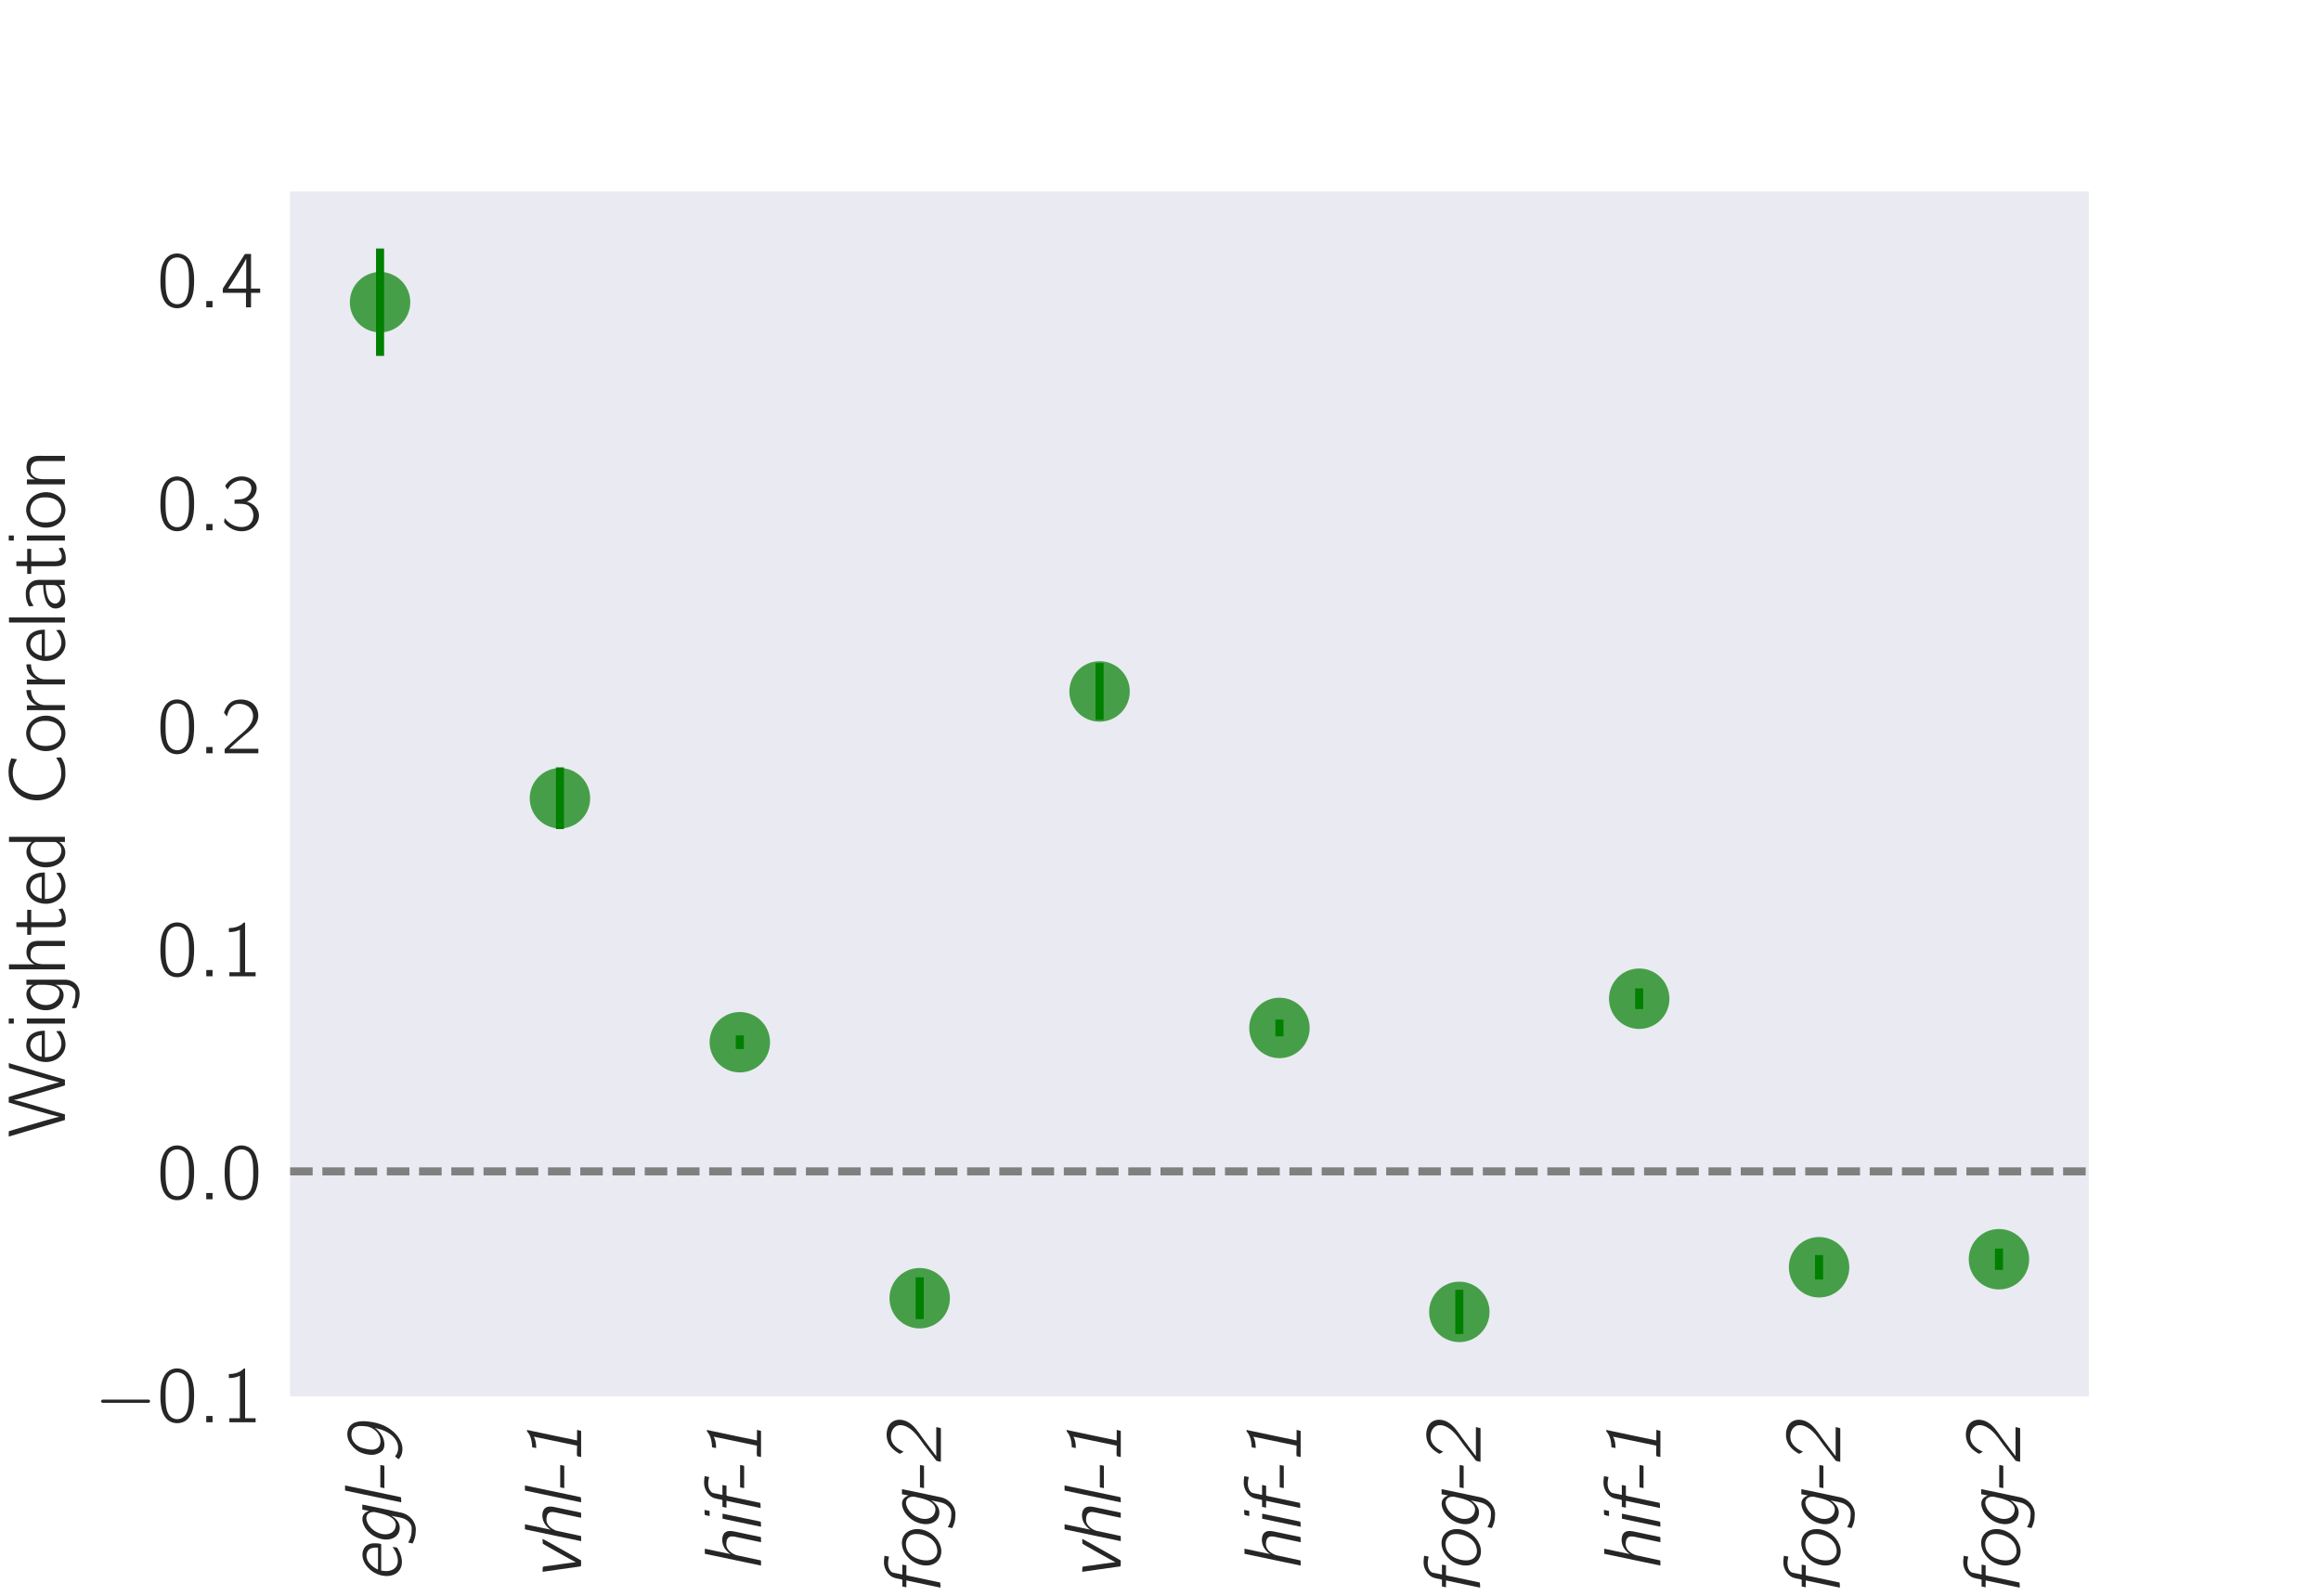 <?xml version="1.0" encoding="utf-8" standalone="no"?>
<!DOCTYPE svg PUBLIC "-//W3C//DTD SVG 1.1//EN"
  "http://www.w3.org/Graphics/SVG/1.1/DTD/svg11.dtd">
<!-- Created with matplotlib (http://matplotlib.org/) -->
<svg height="396pt" version="1.1" viewBox="0 0 576 396" width="576pt" xmlns="http://www.w3.org/2000/svg" xmlns:xlink="http://www.w3.org/1999/xlink">
 <defs>
  <style type="text/css">
*{stroke-linecap:butt;stroke-linejoin:round;}
  </style>
 </defs>
 <g id="figure_1">
  <g id="patch_1">
   <path d="M 0 396 
L 576 396 
L 576 0 
L 0 0 
z
" style="fill:#ffffff;"/>
  </g>
  <g id="axes_1">
   <g id="patch_2">
    <path d="M 72 346.5 
L 518.4 346.5 
L 518.4 47.52 
L 72 47.52 
z
" style="fill:#eaeaf2;"/>
   </g>
   <g id="matplotlib.axis_1">
    <g id="xtick_1">
     <g id="line2d_1"/>
     <g id="text_1">
      <!-- \emph{rhy-1}, \emph{egl-9} -->
      <defs>
       <path d="M 19.906 35.531 
L 19.797 35.531 
L 22.406 48.156 
L 16.406 48.156 
L 6.406 0.5 
L 10.906 0.5 
C 11.406 0.5 12.203 0.297 12.594 0.703 
C 12.906 0.906 13.5 4.438 13.797 5.656 
L 16.703 19.578 
C 17.5 23.109 18 26.859 19.594 30.188 
C 23.406 37.844 31.906 43 40.406 43 
L 41.5 48.766 
C 34.906 48.766 28.594 45.422 24 40.781 
C 22.5 39.266 20.906 37.453 19.906 35.531 
M 19.703 34.953 
C 19.703 34.953 19.797 34.953 19.797 34.953 
C 19.797 34.859 19.703 34.75 19.703 34.953 
" id="Computer_Modern_Bright_Slanted-114"/>
       <path d="M 21.094 70 
L 6.406 0 
L 10.906 0 
C 11.797 0 13 -0.297 13 1.016 
C 13.203 1.719 13.297 2.328 13.406 3.031 
C 14.406 7.781 19 29.5 19.297 30.406 
C 20.406 33.953 22.406 37.375 25.094 39.906 
C 28 42.438 31.203 43.844 36.594 42.938 
C 38.797 42.531 40.906 41.625 42 39.5 
C 43.5 36.469 42.406 32.938 41.797 29.906 
L 35.5 0 
L 40.203 0 
C 41.203 0 42.094 -0.203 42.094 1.109 
C 42.703 3.125 44.094 10.625 44.094 10.625 
L 48.594 32 
C 49.406 35.734 50.297 40.406 48.203 43.938 
C 46.297 46.984 42.906 48 39.594 48.297 
C 38.094 48.297 36.5 48.297 35 48 
C 30.797 47.312 27.094 45.094 24.094 42.094 
C 22.906 40.891 21.5 39.594 20.797 37.984 
L 20.703 37.984 
L 27.406 70 
z
" id="Computer_Modern_Bright_Slanted-104"/>
       <path d="M 10.703 48 
C 11.203 44.266 12 40.625 12.703 36.891 
C 13.094 34.359 19 0.812 19 0.516 
C 19 -0.094 18.594 -0.594 18.297 -1.109 
L 16.594 -4.141 
C 14.703 -7.266 12.797 -10.5 9 -11.812 
C 6 -12.719 0.5 -11.406 -1.5 -10.797 
C -1.797 -12.625 -2 -14.531 -2.203 -16.453 
C 0.5 -16.859 5.406 -17.469 8.094 -16.969 
C 15.203 -15.344 19.203 -8.672 22.5 -3.219 
L 44.094 34.359 
L 49.203 43.359 
C 50.094 44.859 51.203 46.375 51.797 48 
C 49.703 48 47.406 48 45.594 47.703 
C 43.203 44.078 41.203 40.047 38.906 36.219 
C 33.594 26.438 27.703 17.359 23.203 6.781 
L 23.094 6.781 
C 23.406 8.391 23.094 10.109 22.906 11.734 
C 21.797 22.547 18.594 39.719 17.094 48 
z
" id="Computer_Modern_Bright_Slanted-121"/>
       <path d="M 5.906 26.062 
L 4.906 21 
L 32.797 21 
L 33.797 26.062 
z
" id="Computer_Modern_Bright_Slanted-45"/>
       <path d="M 22.5 61 
L 21.5 55.938 
C 26.297 55.938 31.406 56.547 35.703 58.875 
L 24.5 5.047 
C 20.297 5.047 15.297 5.562 11.5 5.047 
C 10.906 3.578 10.703 1.672 10.297 0 
C 21.094 0 32.594 0 42.797 0 
C 43.406 1.453 43.703 3.297 44.094 5.047 
L 31 5.047 
C 35.203 26.062 39.797 46.594 44.094 67.5 
C 41.703 67.5 42 67.094 40 65.594 
C 35.594 62.594 28.906 61 22.5 61 
" id="Computer_Modern_Bright_Slanted-49"/>
       <path d="M 9.906 7.828 
L 9.906 0 
L 12.297 0 
L 9.797 -11 
L 13.797 -11 
C 15.094 -7.344 16.406 -3.766 17.594 -0.094 
C 17.703 2.406 17.703 5.125 17.703 7.828 
z
" id="Computer_Modern_Bright-44"/>
       <path d="M 44.094 10.859 
C 42.797 9.953 41.5 8.938 40.094 8.141 
C 34.297 4.594 24.094 1.766 18.203 7.531 
C 14.406 11.375 13.203 17.531 14.797 25 
L 46.406 25 
C 46.797 25 47.406 24.906 47.703 25.203 
C 48.5 25.812 48.703 31.375 48.703 31.469 
C 48.703 32.688 48.797 33.891 48.703 35.109 
C 48.297 40.469 45.703 45.312 40.703 47.141 
C 34.297 49.766 27 47.844 21.5 43.906 
C 13.797 38.438 8.406 29.047 8 19.453 
C 7.594 11.875 10.5 5.516 15.406 2.172 
C 23.406 -3.484 34.5 -0.156 40.906 3.688 
C 41.703 4.203 42.906 4.703 43.406 5.406 
C 43.703 5.906 44.094 10.859 44.094 10.859 
M 43.297 28.953 
L 16.203 28.953 
C 16.594 30.672 17.703 32.391 18.703 33.797 
C 21.297 37.844 25.094 41.469 29.797 42.797 
C 33.594 43.906 38.297 43.188 41 40.062 
C 43.203 37.438 43.703 33.391 43.297 28.953 
" id="Computer_Modern_Bright_Slanted-101"/>
       <path d="M 37.906 12.094 
L 38 12.094 
C 37.703 10.188 37.203 8.266 36.797 6.344 
C 36.203 3.312 35.703 0.172 34.703 -2.656 
C 33.5 -5.984 31.203 -9.109 28.297 -11.141 
C 25.906 -12.75 23.797 -13.266 19.906 -12.953 
C 15.094 -12.953 11.594 -12.031 7.797 -10.266 
C 6.703 -9.75 5.797 -9.125 4.703 -8.609 
L 3.5 -14.172 
C 8.094 -16.25 12.203 -18 18.406 -18 
C 19.797 -18.109 21.203 -18.203 22.594 -18.109 
C 31.703 -17.203 38.5 -10.219 41.094 -2.828 
C 41.797 -1 42.094 1.016 42.5 2.953 
L 44.203 11.031 
C 44.797 13.781 51.906 47.391 52 48.5 
L 45.703 48.5 
L 44.094 40.266 
C 43.703 40.984 43.5 41.781 43.203 42.5 
C 42.5 43.906 41.5 45.219 40.297 46.234 
C 34.406 51.188 25 46.641 21 43.5 
C 15.094 38.953 11 32.297 9.203 25.125 
C 6.906 16.234 9.5 8.062 14.906 4.328 
C 18.797 1.594 24.797 0.781 30 3.719 
C 32.906 5.438 36.406 8.969 37.906 12.094 
M 34.594 43.5 
C 40.297 43.5 42.703 39.547 42.703 33.891 
C 42.594 33.188 42.406 32.375 42.297 31.672 
C 40.703 24.594 39.406 17.531 35.594 12.062 
C 33.703 9.344 30.906 7.125 27.5 6.812 
C 25 6.609 22.406 7.516 20.797 8.328 
C 15.906 11.156 14.297 17.219 15.094 22.578 
C 16 28.938 19.5 35.031 24.5 39.062 
C 27.406 41.438 30.906 43.203 34.594 43.5 
M 38 12.219 
C 38 12.219 38.094 12.219 38.094 12.219 
C 38.094 12.125 38 12.016 38 12.219 
" id="Computer_Modern_Bright_Slanted-103"/>
       <path d="M 21.094 70 
L 6.406 0 
C 8.5 0 10.797 0 12.594 0.297 
L 13 1.406 
C 14 6.438 15.094 11.375 16.203 16.406 
L 27.406 70 
z
" id="Computer_Modern_Bright_Slanted-108"/>
       <path d="M 46.5 33.031 
L 46.594 33.031 
C 46.297 31.312 45.906 29.594 45.406 27.969 
C 42.703 18.297 37.094 7.828 26.906 4.625 
C 21.5 3.016 15.906 4.031 12.5 6.734 
C 12.203 6.938 11.594 7.641 11.094 7.547 
C 10.703 7.547 10.297 6.844 10.094 6.531 
C 9.203 5.422 8.297 4.328 7.5 3.219 
C 9.297 1.797 11.094 0.484 13.297 -0.312 
C 15.906 -1.328 20.5 -1.828 23.594 -1.234 
C 29 -0.422 34 2.516 38.094 6.031 
C 47.5 14.375 53.094 26.219 54.594 41.391 
C 55.094 45.906 55.203 50.516 54.094 55.047 
C 53.203 58.953 51.703 61.469 48.906 63.984 
C 43.797 68 36.297 68 30.703 65.453 
C 25.406 62.922 19.906 57.656 17.203 53.078 
C 14.594 48.609 12.703 41.406 13.094 34.906 
C 13.5 30.812 15.5 26.219 18 23.703 
C 20.297 21.516 23.094 21 26.094 21 
C 32.094 21 38.203 23.938 42.5 28.172 
C 43.906 29.594 45.594 31.109 46.5 33.031 
M 43.906 61.031 
C 48.594 58.484 49.406 52.516 48.906 47.641 
C 48.703 44.906 48.5 42.172 47.594 39.531 
C 45.797 34.469 42.094 30 37.406 27.578 
C 32.406 25.031 24.594 25.031 21.5 29.766 
C 18.906 33.484 19.297 38 20.094 42.234 
C 20.797 45.547 21.5 48.969 23 52.078 
C 25 56.109 28.594 59.734 32.906 61.234 
C 36.5 62.438 40.594 62.438 43.906 61.031 
" id="Computer_Modern_Bright_Slanted-57"/>
      </defs>
      <g style="fill:#262626;" transform="translate(99.578 445.72)rotate(-90)scale(0.2 -0.2)">
       <use transform="scale(0.996)" xlink:href="#Computer_Modern_Bright_Slanted-114"/>
       <use transform="translate(31.963 0)scale(0.996)" xlink:href="#Computer_Modern_Bright_Slanted-104"/>
       <use transform="translate(80.116 0)scale(0.996)" xlink:href="#Computer_Modern_Bright_Slanted-121"/>
       <use transform="translate(122.457 0)scale(0.996)" xlink:href="#Computer_Modern_Bright_Slanted-45"/>
       <use transform="translate(155.666 0)scale(0.996)" xlink:href="#Computer_Modern_Bright_Slanted-49"/>
       <use transform="translate(206.309 0)scale(0.996)" xlink:href="#Computer_Modern_Bright-44"/>
       <use transform="translate(265.171 0)scale(0.996)" xlink:href="#Computer_Modern_Bright_Slanted-101"/>
       <use transform="translate(310.003 0)scale(0.996)" xlink:href="#Computer_Modern_Bright_Slanted-103"/>
       <use transform="translate(358.155 0)scale(0.996)" xlink:href="#Computer_Modern_Bright_Slanted-108"/>
       <use transform="translate(377.25 0)scale(0.996)" xlink:href="#Computer_Modern_Bright_Slanted-45"/>
       <use transform="translate(410.459 0)scale(0.996)" xlink:href="#Computer_Modern_Bright_Slanted-57"/>
      </g>
     </g>
    </g>
    <g id="xtick_2">
     <g id="line2d_2"/>
     <g id="text_2">
      <!-- \emph{rhy-1}, \emph{vhl-1} -->
      <defs>
       <path d="M 10.703 48 
C 12.797 33.047 15.094 18.172 17.094 3.125 
C 17.297 2.109 17.297 0.906 17.797 0.203 
C 19.906 0 22.594 0 24.703 0 
L 25.297 0.703 
L 44.703 35.109 
L 51.797 48 
C 49.703 48 47.5 48 45.703 47.703 
C 44.906 46.594 44.297 45.484 43.594 44.266 
C 36.594 31.844 29.406 19.516 22.703 6.688 
C 21.594 16.984 20 26.688 18.594 36.688 
C 18 40.328 17.906 44.469 16.906 47.703 
C 15.094 48 12.797 48 10.703 48 
" id="Computer_Modern_Bright_Slanted-118"/>
      </defs>
      <g style="fill:#262626;" transform="translate(144.218 445.222)rotate(-90)scale(0.2 -0.2)">
       <use transform="scale(0.996)" xlink:href="#Computer_Modern_Bright_Slanted-114"/>
       <use transform="translate(31.963 0)scale(0.996)" xlink:href="#Computer_Modern_Bright_Slanted-104"/>
       <use transform="translate(80.116 0)scale(0.996)" xlink:href="#Computer_Modern_Bright_Slanted-121"/>
       <use transform="translate(122.457 0)scale(0.996)" xlink:href="#Computer_Modern_Bright_Slanted-45"/>
       <use transform="translate(155.666 0)scale(0.996)" xlink:href="#Computer_Modern_Bright_Slanted-49"/>
       <use transform="translate(206.309 0)scale(0.996)" xlink:href="#Computer_Modern_Bright-44"/>
       <use transform="translate(265.171 0)scale(0.996)" xlink:href="#Computer_Modern_Bright_Slanted-118"/>
       <use transform="translate(307.512 0)scale(0.996)" xlink:href="#Computer_Modern_Bright_Slanted-104"/>
       <use transform="translate(355.665 0)scale(0.996)" xlink:href="#Computer_Modern_Bright_Slanted-108"/>
       <use transform="translate(374.76 0)scale(0.996)" xlink:href="#Computer_Modern_Bright_Slanted-45"/>
       <use transform="translate(407.968 0)scale(0.996)" xlink:href="#Computer_Modern_Bright_Slanted-49"/>
      </g>
     </g>
    </g>
    <g id="xtick_3">
     <g id="line2d_3"/>
     <g id="text_3">
      <!-- \emph{rhy-1}, \emph{hif-1} -->
      <defs>
       <path d="M 19.797 64 
L 26.094 64 
L 27.406 70.359 
C 25.297 70.359 23 70.359 21.203 70.047 
C 20.5 68.266 20.203 66.094 19.797 64 
M 16.406 47.891 
L 6.406 0 
C 8.5 0 10.797 0 12.594 0.297 
L 13 1.406 
L 22.703 47.891 
z
" id="Computer_Modern_Bright_Slanted-105"/>
       <path d="M 12 48.047 
L 11 43 
L 19.594 43 
C 16.5 29 13.594 14.594 10.594 0.5 
C 12.703 0.5 15 0.5 16.797 0.797 
L 17.094 1.5 
C 19.297 12.25 21.703 22.703 23.906 33.438 
C 24.703 36.453 25 39.984 26 42.797 
L 27 43 
L 38.297 43 
L 39.297 48.047 
L 26.797 48.047 
C 27.703 50.938 28.094 54.031 28.703 56.922 
C 29 58.219 29.094 59.703 29.797 60.906 
C 30.703 62.609 32.5 63.703 34.203 64.5 
C 37.703 66 41.5 66 45.203 65.438 
C 46.594 65.266 47.906 64.797 49.203 64.609 
L 50.297 70.234 
C 46.703 70.75 42.906 71.156 39.297 70.75 
C 34.203 70.031 29.5 67.547 26.094 63.734 
C 23.406 60.641 22.703 58.047 21.703 53.344 
C 21.594 52.438 21 48.547 20.406 48.25 
C 19.906 47.844 18.703 48.047 18.094 48.047 
z
" id="Computer_Modern_Bright_Slanted-102"/>
      </defs>
      <g style="fill:#262626;" transform="translate(188.858 442.815)rotate(-90)scale(0.2 -0.2)">
       <use transform="scale(0.996)" xlink:href="#Computer_Modern_Bright_Slanted-114"/>
       <use transform="translate(31.963 0)scale(0.996)" xlink:href="#Computer_Modern_Bright_Slanted-104"/>
       <use transform="translate(80.116 0)scale(0.996)" xlink:href="#Computer_Modern_Bright_Slanted-121"/>
       <use transform="translate(122.457 0)scale(0.996)" xlink:href="#Computer_Modern_Bright_Slanted-45"/>
       <use transform="translate(155.666 0)scale(0.996)" xlink:href="#Computer_Modern_Bright_Slanted-49"/>
       <use transform="translate(206.309 0)scale(0.996)" xlink:href="#Computer_Modern_Bright-44"/>
       <use transform="translate(265.171 0)scale(0.996)" xlink:href="#Computer_Modern_Bright_Slanted-104"/>
       <use transform="translate(313.324 0)scale(0.996)" xlink:href="#Computer_Modern_Bright_Slanted-105"/>
       <use transform="translate(332.419 0)scale(0.996)" xlink:href="#Computer_Modern_Bright_Slanted-102"/>
       <use transform="translate(362.722 0)scale(0.996)" xlink:href="#Computer_Modern_Bright_Slanted-45"/>
       <use transform="translate(395.93 0)scale(0.996)" xlink:href="#Computer_Modern_Bright_Slanted-49"/>
      </g>
     </g>
    </g>
    <g id="xtick_4">
     <g id="line2d_4"/>
     <g id="text_4">
      <!-- \emph{rhy-1}, \emph{fog-2} -->
      <defs>
       <path d="M 28.5 47.438 
C 18.203 43.891 10.203 34.094 8.203 23.391 
C 6.906 16.609 8.094 9.031 13.203 4.094 
C 15.406 2.062 17.406 0.859 20.906 -0.047 
C 27.5 -1.562 33.406 0.547 37.906 3.172 
C 46.094 8.125 51.906 17.016 53 26.625 
C 53.797 34.297 51.094 42.781 44 46.625 
C 39.594 49.047 34 49.047 28.5 47.438 
M 41.094 41.891 
C 42 41.391 42.797 40.875 43.5 40.172 
C 47 36.875 47.297 31.734 46.797 27.219 
C 45.594 18.172 40.797 8.516 31.703 5.5 
C 27.594 4 22.906 4 19.594 6.125 
C 14.5 9.188 13.703 15.641 14.297 21.031 
C 15.297 29.922 19.5 39.312 28.297 42.578 
C 32.203 44 37.594 44 41.094 41.891 
" id="Computer_Modern_Bright_Slanted-111"/>
       <path d="M 17.094 46.469 
C 19.797 53.141 25.094 60.312 32 61.828 
C 38.406 63.234 46.797 61.109 49.406 54.344 
C 50.297 51.516 50.203 48.484 49.203 45.453 
C 45.5 34.234 33.797 27.172 25.094 20.703 
L 9.297 8.375 
L 6.906 6.562 
C 6.5 6.156 5.906 5.859 5.594 5.453 
C 5.203 4.828 4.406 0 4.406 0 
C 18.203 0 33 0 46.203 0 
C 46.906 1.688 47.203 3.766 47.594 5.75 
L 11.406 5.75 
L 19.797 12.109 
L 34.594 23.125 
C 41.594 28.078 49.297 33.031 53.703 40.609 
C 57.5 47.078 58.297 55.859 53.203 61.828 
C 50.703 64.547 47.5 66.172 43.5 67.078 
C 37.703 68.297 31.406 67.484 26.203 64.547 
C 21.594 61.719 18.5 58.078 15.594 53.438 
C 15.203 52.828 14.5 51.922 14.5 51.109 
C 14.5 50.609 14.797 50.109 15.094 49.703 
C 15.703 48.594 16.297 47.375 17.094 46.469 
" id="Computer_Modern_Bright_Slanted-50"/>
      </defs>
      <g style="fill:#262626;" transform="translate(233.498 449.124)rotate(-90)scale(0.2 -0.2)">
       <use transform="scale(0.996)" xlink:href="#Computer_Modern_Bright_Slanted-114"/>
       <use transform="translate(31.963 0)scale(0.996)" xlink:href="#Computer_Modern_Bright_Slanted-104"/>
       <use transform="translate(80.116 0)scale(0.996)" xlink:href="#Computer_Modern_Bright_Slanted-121"/>
       <use transform="translate(122.457 0)scale(0.996)" xlink:href="#Computer_Modern_Bright_Slanted-45"/>
       <use transform="translate(155.666 0)scale(0.996)" xlink:href="#Computer_Modern_Bright_Slanted-49"/>
       <use transform="translate(206.309 0)scale(0.996)" xlink:href="#Computer_Modern_Bright-44"/>
       <use transform="translate(265.171 0)scale(0.996)" xlink:href="#Computer_Modern_Bright_Slanted-102"/>
       <use transform="translate(295.474 0)scale(0.996)" xlink:href="#Computer_Modern_Bright_Slanted-111"/>
       <use transform="translate(346.117 0)scale(0.996)" xlink:href="#Computer_Modern_Bright_Slanted-103"/>
       <use transform="translate(394.27 0)scale(0.996)" xlink:href="#Computer_Modern_Bright_Slanted-45"/>
       <use transform="translate(427.478 0)scale(0.996)" xlink:href="#Computer_Modern_Bright_Slanted-50"/>
      </g>
     </g>
    </g>
    <g id="xtick_5">
     <g id="line2d_5"/>
     <g id="text_5">
      <!-- \emph{egl-9}, \emph{vhl-1} -->
      <g style="fill:#262626;" transform="translate(278.138 443.147)rotate(-90)scale(0.2 -0.2)">
       <use transform="scale(0.996)" xlink:href="#Computer_Modern_Bright_Slanted-101"/>
       <use transform="translate(44.832 0)scale(0.996)" xlink:href="#Computer_Modern_Bright_Slanted-103"/>
       <use transform="translate(92.984 0)scale(0.996)" xlink:href="#Computer_Modern_Bright_Slanted-108"/>
       <use transform="translate(112.079 0)scale(0.996)" xlink:href="#Computer_Modern_Bright_Slanted-45"/>
       <use transform="translate(145.288 0)scale(0.996)" xlink:href="#Computer_Modern_Bright_Slanted-57"/>
       <use transform="translate(195.931 0)scale(0.996)" xlink:href="#Computer_Modern_Bright-44"/>
       <use transform="translate(254.793 0)scale(0.996)" xlink:href="#Computer_Modern_Bright_Slanted-118"/>
       <use transform="translate(297.134 0)scale(0.996)" xlink:href="#Computer_Modern_Bright_Slanted-104"/>
       <use transform="translate(345.287 0)scale(0.996)" xlink:href="#Computer_Modern_Bright_Slanted-108"/>
       <use transform="translate(364.382 0)scale(0.996)" xlink:href="#Computer_Modern_Bright_Slanted-45"/>
       <use transform="translate(397.591 0)scale(0.996)" xlink:href="#Computer_Modern_Bright_Slanted-49"/>
      </g>
     </g>
    </g>
    <g id="xtick_6">
     <g id="line2d_6"/>
     <g id="text_6">
      <!-- \emph{egl-9}, \emph{hif-1} -->
      <g style="fill:#262626;" transform="translate(322.778 440.739)rotate(-90)scale(0.2 -0.2)">
       <use transform="scale(0.996)" xlink:href="#Computer_Modern_Bright_Slanted-101"/>
       <use transform="translate(44.832 0)scale(0.996)" xlink:href="#Computer_Modern_Bright_Slanted-103"/>
       <use transform="translate(92.984 0)scale(0.996)" xlink:href="#Computer_Modern_Bright_Slanted-108"/>
       <use transform="translate(112.079 0)scale(0.996)" xlink:href="#Computer_Modern_Bright_Slanted-45"/>
       <use transform="translate(145.288 0)scale(0.996)" xlink:href="#Computer_Modern_Bright_Slanted-57"/>
       <use transform="translate(195.931 0)scale(0.996)" xlink:href="#Computer_Modern_Bright-44"/>
       <use transform="translate(254.793 0)scale(0.996)" xlink:href="#Computer_Modern_Bright_Slanted-104"/>
       <use transform="translate(302.946 0)scale(0.996)" xlink:href="#Computer_Modern_Bright_Slanted-105"/>
       <use transform="translate(322.041 0)scale(0.996)" xlink:href="#Computer_Modern_Bright_Slanted-102"/>
       <use transform="translate(352.344 0)scale(0.996)" xlink:href="#Computer_Modern_Bright_Slanted-45"/>
       <use transform="translate(385.552 0)scale(0.996)" xlink:href="#Computer_Modern_Bright_Slanted-49"/>
      </g>
     </g>
    </g>
    <g id="xtick_7">
     <g id="line2d_7"/>
     <g id="text_7">
      <!-- \emph{egl-9}, \emph{fog-2} -->
      <g style="fill:#262626;" transform="translate(367.418 447.049)rotate(-90)scale(0.2 -0.2)">
       <use transform="scale(0.996)" xlink:href="#Computer_Modern_Bright_Slanted-101"/>
       <use transform="translate(44.832 0)scale(0.996)" xlink:href="#Computer_Modern_Bright_Slanted-103"/>
       <use transform="translate(92.984 0)scale(0.996)" xlink:href="#Computer_Modern_Bright_Slanted-108"/>
       <use transform="translate(112.079 0)scale(0.996)" xlink:href="#Computer_Modern_Bright_Slanted-45"/>
       <use transform="translate(145.288 0)scale(0.996)" xlink:href="#Computer_Modern_Bright_Slanted-57"/>
       <use transform="translate(195.931 0)scale(0.996)" xlink:href="#Computer_Modern_Bright-44"/>
       <use transform="translate(254.793 0)scale(0.996)" xlink:href="#Computer_Modern_Bright_Slanted-102"/>
       <use transform="translate(285.096 0)scale(0.996)" xlink:href="#Computer_Modern_Bright_Slanted-111"/>
       <use transform="translate(335.74 0)scale(0.996)" xlink:href="#Computer_Modern_Bright_Slanted-103"/>
       <use transform="translate(383.892 0)scale(0.996)" xlink:href="#Computer_Modern_Bright_Slanted-45"/>
       <use transform="translate(417.101 0)scale(0.996)" xlink:href="#Computer_Modern_Bright_Slanted-50"/>
      </g>
     </g>
    </g>
    <g id="xtick_8">
     <g id="line2d_8"/>
     <g id="text_8">
      <!-- \emph{vhl-1}, \emph{hif-1} -->
      <g style="fill:#262626;" transform="translate(412.058 440.241)rotate(-90)scale(0.2 -0.2)">
       <use transform="scale(0.996)" xlink:href="#Computer_Modern_Bright_Slanted-118"/>
       <use transform="translate(42.341 0)scale(0.996)" xlink:href="#Computer_Modern_Bright_Slanted-104"/>
       <use transform="translate(90.494 0)scale(0.996)" xlink:href="#Computer_Modern_Bright_Slanted-108"/>
       <use transform="translate(109.588 0)scale(0.996)" xlink:href="#Computer_Modern_Bright_Slanted-45"/>
       <use transform="translate(142.797 0)scale(0.996)" xlink:href="#Computer_Modern_Bright_Slanted-49"/>
       <use transform="translate(193.44 0)scale(0.996)" xlink:href="#Computer_Modern_Bright-44"/>
       <use transform="translate(252.303 0)scale(0.996)" xlink:href="#Computer_Modern_Bright_Slanted-104"/>
       <use transform="translate(300.455 0)scale(0.996)" xlink:href="#Computer_Modern_Bright_Slanted-105"/>
       <use transform="translate(319.55 0)scale(0.996)" xlink:href="#Computer_Modern_Bright_Slanted-102"/>
       <use transform="translate(349.853 0)scale(0.996)" xlink:href="#Computer_Modern_Bright_Slanted-45"/>
       <use transform="translate(383.062 0)scale(0.996)" xlink:href="#Computer_Modern_Bright_Slanted-49"/>
      </g>
     </g>
    </g>
    <g id="xtick_9">
     <g id="line2d_9"/>
     <g id="text_9">
      <!-- \emph{vhl-1}, \emph{fog-2} -->
      <g style="fill:#262626;" transform="translate(456.698 446.551)rotate(-90)scale(0.2 -0.2)">
       <use transform="scale(0.996)" xlink:href="#Computer_Modern_Bright_Slanted-118"/>
       <use transform="translate(42.341 0)scale(0.996)" xlink:href="#Computer_Modern_Bright_Slanted-104"/>
       <use transform="translate(90.494 0)scale(0.996)" xlink:href="#Computer_Modern_Bright_Slanted-108"/>
       <use transform="translate(109.588 0)scale(0.996)" xlink:href="#Computer_Modern_Bright_Slanted-45"/>
       <use transform="translate(142.797 0)scale(0.996)" xlink:href="#Computer_Modern_Bright_Slanted-49"/>
       <use transform="translate(193.44 0)scale(0.996)" xlink:href="#Computer_Modern_Bright-44"/>
       <use transform="translate(252.303 0)scale(0.996)" xlink:href="#Computer_Modern_Bright_Slanted-102"/>
       <use transform="translate(282.606 0)scale(0.996)" xlink:href="#Computer_Modern_Bright_Slanted-111"/>
       <use transform="translate(333.249 0)scale(0.996)" xlink:href="#Computer_Modern_Bright_Slanted-103"/>
       <use transform="translate(381.401 0)scale(0.996)" xlink:href="#Computer_Modern_Bright_Slanted-45"/>
       <use transform="translate(414.61 0)scale(0.996)" xlink:href="#Computer_Modern_Bright_Slanted-50"/>
      </g>
     </g>
    </g>
    <g id="xtick_10">
     <g id="line2d_10"/>
     <g id="text_10">
      <!-- \emph{hif-1}, \emph{fog-2} -->
      <g style="fill:#262626;" transform="translate(501.338 444.143)rotate(-90)scale(0.2 -0.2)">
       <use transform="scale(0.996)" xlink:href="#Computer_Modern_Bright_Slanted-104"/>
       <use transform="translate(48.152 0)scale(0.996)" xlink:href="#Computer_Modern_Bright_Slanted-105"/>
       <use transform="translate(67.247 0)scale(0.996)" xlink:href="#Computer_Modern_Bright_Slanted-102"/>
       <use transform="translate(97.55 0)scale(0.996)" xlink:href="#Computer_Modern_Bright_Slanted-45"/>
       <use transform="translate(130.759 0)scale(0.996)" xlink:href="#Computer_Modern_Bright_Slanted-49"/>
       <use transform="translate(181.402 0)scale(0.996)" xlink:href="#Computer_Modern_Bright-44"/>
       <use transform="translate(240.265 0)scale(0.996)" xlink:href="#Computer_Modern_Bright_Slanted-102"/>
       <use transform="translate(270.568 0)scale(0.996)" xlink:href="#Computer_Modern_Bright_Slanted-111"/>
       <use transform="translate(321.211 0)scale(0.996)" xlink:href="#Computer_Modern_Bright_Slanted-103"/>
       <use transform="translate(369.363 0)scale(0.996)" xlink:href="#Computer_Modern_Bright_Slanted-45"/>
       <use transform="translate(402.572 0)scale(0.996)" xlink:href="#Computer_Modern_Bright_Slanted-50"/>
      </g>
     </g>
    </g>
    <g id="text_11">
     <!-- Gene Pairs, Ordered By Decreasing Functional Distance -->
     <defs>
      <path d="M 62.094 33.312 
L 40 33.312 
L 40 28 
L 55.703 28 
L 55.703 9.594 
C 55.703 9.094 55.797 8.391 55.5 7.984 
C 55.203 7.391 53.906 7.188 53.297 6.984 
C 48.703 5.688 41.906 4.375 36.5 5.375 
C 29.203 6.578 23 11.406 19.203 17.719 
C 11.594 30.141 13 47.562 23.406 57.969 
C 26.5 61.094 30.297 63.5 35 64.594 
C 41.5 66.203 49.094 64.594 53.906 62.297 
C 56.094 61.281 58 59.875 60 58.578 
L 61.203 65.594 
C 58.5 66.797 55.906 68 53 68.891 
C 48.594 70.094 44.094 70.5 39.594 70.5 
C 27.703 70.5 18.5 63.109 13.594 56.031 
C 6.297 45.062 5.406 30.312 11.297 18.531 
C 14.594 11.656 20 6.578 26.797 3.078 
C 35.203 -1 45.094 -1 53.906 1.531 
C 55.094 1.828 61.703 3.922 62 4.859 
C 62.094 5.172 62.094 5.594 62.094 5.906 
z
" id="Computer_Modern_Bright-71"/>
      <path d="M 41.797 10.938 
C 39.5 9.234 38.797 8.328 35.906 6.812 
C 29.797 3.5 22.594 3.5 17.406 7.172 
C 12.406 10.766 9.5 16.641 9.5 25 
L 42.5 25 
C 42.5 32.422 40.797 38.859 36.594 43.375 
C 32 47.891 24.797 49.297 18.703 47.391 
C 16.406 46.688 14.297 45.484 12.406 43.969 
C 6.094 38.859 3.406 30.719 3.5 22.781 
C 3.703 12.344 10.797 1.906 21.297 -0.312 
C 26.797 -1.422 32.594 -0.203 37.5 2.297 
C 38.406 2.797 41.703 4.609 42.094 5.516 
C 42.406 6.016 41.797 10.938 41.797 10.938 
M 37.203 28.906 
L 10 28.906 
C 11.203 36.234 17.203 43.969 25.297 43.062 
C 31.906 42.469 35.406 37.75 36.703 31.828 
C 36.906 30.812 37 29.922 37.203 28.906 
" id="Computer_Modern_Bright-101"/>
      <path d="M 12.594 37.281 
L 12.5 37.281 
L 12.5 47.391 
L 6.406 47.391 
L 6.406 0 
L 12.797 0 
L 12.797 21.938 
C 12.797 26.844 12.5 31.875 14.703 36.469 
C 15.797 38.781 17.5 40.781 19.797 41.984 
C 21.703 42.891 23.703 42.891 25.797 42.688 
C 28.797 42.688 31.703 41.891 33.594 39.375 
C 35.406 37.062 35.5 34.062 35.5 31.25 
L 35.5 0 
L 41.906 0 
L 41.906 26.859 
C 41.906 31.875 42.406 37.375 40 41.891 
C 38.094 45.5 34.406 47.203 30.5 47.703 
C 28.5 48 26.406 48 24.406 47.609 
C 19.203 46.5 14.406 42.297 12.594 37.281 
" id="Computer_Modern_Bright-110"/>
      <path d="M 8 70 
L 8 0.5 
L 15 0.5 
L 15 30 
L 29.094 30 
C 31.297 30 33.5 30 35.594 30 
C 43 30.609 49.203 33.641 53.406 38.172 
C 57.703 42.906 59.594 50.156 56.797 56.297 
C 53.594 64.047 46 68.984 36.297 70 
C 33.406 70 30.406 70 27.5 70 
z
M 14.906 35.219 
L 14.906 64.672 
L 28.594 64.672 
C 37.297 64.672 45.203 63.672 49.203 57.656 
C 51.906 53.625 52.297 48 50.094 43.672 
C 48.906 41.344 47.094 39.547 44.906 38.234 
C 40 35.219 34.297 35.219 28.797 35.219 
z
" id="Computer_Modern_Bright-80"/>
      <path d="M 7.906 39.016 
C 9.594 39.859 11 41.094 12.703 41.922 
C 15.406 43.156 18.203 44 21.203 44 
C 22.594 44.094 24.203 44.297 25.594 44 
C 28.094 43.594 30.297 42.078 31.797 39.953 
C 33.297 37.516 33.906 35.391 33.906 31.469 
L 33.906 27.016 
C 29.094 27.016 24.297 26.609 19.703 25.391 
C 13.906 24.078 7.594 21.125 5.5 15.844 
C 3.406 10.781 5.594 4.078 10.094 1.031 
C 12.297 -0.5 14.906 -0.5 17.5 -0.297 
C 21.703 0 25.906 1.016 29.5 3.25 
C 31.203 4.25 32.906 5.578 33.906 7.297 
L 34 7.297 
L 34 0.203 
L 40.297 0.203 
L 40.297 26.891 
C 40.297 29.812 40.594 32.953 40 35.891 
C 39.406 39.922 36.906 43.266 34 45.594 
C 30.594 48.219 26.703 49.109 21.5 48.719 
C 16.703 48.719 13 47.5 9.406 45.766 
C 8.906 45.562 7.906 45.234 7.594 44.641 
C 7.297 44.219 7.5 43.516 7.5 43 
C 7.703 41.672 7.797 40.344 7.906 39.016 
M 33.906 24 
L 33.906 16.375 
C 33.906 14.062 34 11.953 32.703 9.953 
C 31.594 8.344 30.094 7.234 28.5 6.438 
C 22.797 3.516 14.094 4.422 11.594 9.25 
C 9.594 12.75 11.703 16.875 14.594 19.188 
C 18.906 22.5 27.297 24 33.906 24 
" id="Computer_Modern_Bright-97"/>
      <path d="M 6.406 70 
L 6.406 63.672 
L 12.703 63.672 
L 12.703 70 
z
M 6.406 47.391 
L 6.406 0 
L 12.703 0 
L 12.703 47.391 
z
" id="Computer_Modern_Bright-105"/>
      <path d="M 12.5 34.75 
L 12.406 34.75 
L 12.406 47.391 
L 6.406 47.391 
L 6.406 0 
L 12.703 0 
L 12.703 22.891 
C 12.703 24.406 12.703 25.906 12.906 27.406 
C 14.297 35.953 21.703 42.281 31.406 42.281 
L 31.406 48 
C 25 48 19.094 44.891 15.297 39.766 
C 14.203 38.266 13 36.547 12.5 34.75 
" id="Computer_Modern_Bright-114"/>
      <path d="M 3.094 9.641 
C 2.906 8.234 2.594 6.938 2.406 5.531 
C 2.203 4.422 1.906 3.922 2.906 3.422 
C 7 1.016 11.906 -0.297 17.703 -0.797 
C 24.203 -1.406 32.406 0.109 35.594 6.531 
C 36.5 8.344 37 10.344 37.094 12.359 
C 37.5 19.578 31.797 24.203 26.906 25.906 
C 21.406 28.016 13.906 27.312 10.094 31.531 
C 8.094 33.844 8 37.266 9.906 39.672 
C 13.906 45.297 26.797 42.875 31.906 40.375 
C 32.703 39.969 33.406 39.469 34.297 39.266 
L 35.203 44.688 
C 30.5 46.797 26.406 48 19.906 48 
C 14.297 48 9.203 46.703 6 43.484 
C 2.797 40.172 1.703 34.641 3.594 30.438 
C 5.406 26.406 9.203 23.797 13.297 22.5 
C 19.203 20.391 25.906 21.391 29.797 16.578 
C 32 13.766 31.594 9.547 29.094 7.031 
C 24.297 2.609 14.094 4.219 8.5 6.625 
C 6.594 7.438 4.906 8.641 3.094 9.641 
" id="Computer_Modern_Bright-115"/>
      <path d="M 14.406 60.047 
C 2.5 46.594 1.797 24.906 13.203 10.953 
C 17.203 6.031 22.5 2.109 29.094 0.094 
C 39.5 -3.219 49.703 0.094 56.297 4.922 
C 67.594 13.156 72.406 27.719 70.297 41.266 
C 68.094 55.125 57.797 67.484 43.797 70.297 
C 31 72.906 20.297 66.875 14.406 60.047 
M 54.906 58.938 
C 61.703 52.312 64.203 42.875 63.703 33.531 
C 63 20.188 56.203 9.344 45.906 5.516 
C 36.297 1.609 26 5.625 20.094 12.25 
C 15.5 17.375 12.594 25 12.094 33.531 
C 11.5 43.875 14.703 54.734 23.406 61.047 
C 25 62.156 26.797 63.156 28.594 63.969 
C 38.406 67.875 49.203 64.672 54.906 58.938 
" id="Computer_Modern_Bright-79"/>
      <path d="M 35.594 69.688 
L 35.594 41.375 
C 33.703 43.484 31.797 45.484 29.203 46.688 
C 20.297 50.406 11.703 45.594 7.297 37.656 
C 2.203 28.219 2.797 15.766 8.906 6.922 
C 13.203 0.797 20.297 -2.203 27.797 0.5 
C 30.703 1.609 34.203 4.516 35.406 7.125 
L 35.5 7.125 
L 35.5 0 
L 41.906 0 
L 41.906 69.688 
z
M 35.203 37.453 
C 35.703 36.547 35.5 35.344 35.5 34.344 
L 35.5 13.656 
C 35.5 11.344 35.406 11.141 34.094 9.344 
C 32.297 6.625 29.5 4.719 26.203 4.422 
C 21.406 4.016 16.5 6.328 13.703 10.25 
C 12.094 12.547 11.203 15.359 10.703 18.172 
C 10.5 19.281 10.5 20.281 10.406 21.391 
C 9.797 28.016 11.203 35.844 17 40.062 
C 18 40.766 19.094 41.266 20.203 41.766 
C 26 43.984 32.406 43.375 35.203 37.453 
" id="Computer_Modern_Bright-100"/>
      <path d="M 8.094 69.125 
L 8.094 0 
L 28.5 0 
C 38.703 0 43.703 0 51.406 4.312 
C 56 7.141 60.594 11.656 61 18.406 
C 61 19.406 61 20.406 60.797 21.406 
C 59.406 28.844 51.906 33.484 45.203 35.484 
C 43.594 35.984 41.906 36.297 40.203 36.594 
C 41.594 37 43.094 37.297 44.5 37.797 
C 50.5 39.984 57.203 44.188 58 51.109 
C 58.297 54 57.594 55.906 56.703 57.906 
C 52.797 65.312 43.406 69.125 33.5 69.125 
C 31.297 69.125 29.094 69.125 26.906 69.125 
z
M 14.797 39 
L 14.797 64 
L 25.797 64 
C 27.406 64 29 64 30.594 64 
C 34.797 64 39 63.297 42.906 61.703 
C 46.406 60.094 50.703 57.594 51.5 53.5 
C 52.5 48.297 48.203 44.109 43.906 42 
C 39.797 39.906 35.406 39 30.797 39 
C 28.906 39 27.094 39 25.203 39 
z
M 14.797 5.422 
L 14.797 33.781 
L 26.297 33.781 
C 35 33.781 39.406 33.781 46.203 30.234 
C 50.797 27.703 55.406 23.047 54.203 17.266 
C 53.297 12.422 48.703 9.281 44.406 7.547 
C 40.906 6.125 37.203 5.422 33.5 5.422 
C 31.594 5.422 29.797 5.422 27.906 5.422 
z
" id="Computer_Modern_Bright-66"/>
      <path d="M 0.703 47.656 
C 1.297 45.75 5.406 35.609 5.5 35.312 
L 17.406 4.578 
L 18.406 2.078 
C 19 0.672 19.203 0.469 18.594 -1.141 
L 17.5 -4.047 
C 16.594 -6.469 15.594 -8.969 13.703 -10.484 
C 10.297 -13.297 4.906 -11.688 0.797 -10.781 
L 1.297 -16.5 
C 3.203 -16.797 5.094 -17 7 -17 
C 11.297 -17.516 14.094 -16.5 16.703 -14.297 
C 20 -11.484 21.594 -7.562 23.094 -3.547 
L 26.203 5.078 
L 36.406 32.906 
C 38.094 37.922 40.203 42.641 41.797 47.656 
L 37.297 47.656 
C 36.797 47.656 36 47.859 35.594 47.469 
C 35.406 47.156 35.297 46.766 35.203 46.453 
L 34.406 44.344 
C 33.406 41.734 32.5 39.234 31.594 36.609 
L 25.797 20.25 
C 24.297 15.828 22.594 11.312 21.797 6.688 
C 20.703 11.312 19.203 15.734 17.594 20.141 
C 16.297 23.562 8.5 44.547 7.5 46.562 
C 7.094 47.656 6.703 47.656 5.203 47.656 
z
" id="Computer_Modern_Bright-121"/>
      <path d="M 8 70 
L 8 0 
L 28.203 0 
C 31.406 0 34.594 0 37.703 0.297 
C 45.703 1.109 52.594 5.016 57.203 9.828 
C 70.094 23.172 70 46.125 57.297 59.672 
C 52.703 64.578 46.5 68.5 38.703 69.5 
C 34.906 70 31 70 27.203 70 
z
M 14.906 5.312 
L 14.906 64.562 
L 27.797 64.562 
C 30.5 64.562 33.203 64.562 35.906 64.359 
C 40.406 63.859 44.797 62.359 48.5 59.734 
C 56.594 54.125 60 44.172 60 34.641 
C 60 26.609 57.797 18.375 51.906 12.641 
C 47.906 8.938 42.5 6.219 36 5.516 
C 33.406 5.312 30.703 5.312 28.094 5.312 
z
" id="Computer_Modern_Bright-68"/>
      <path d="M 42.406 11.25 
C 40.5 9.844 38.797 8.328 36.703 7.125 
C 32 4.625 24.797 3.422 19.406 5.922 
C 11.594 9.938 9.5 19.688 10.594 27.719 
C 10.797 29.328 11.094 30.922 11.594 32.438 
C 13.797 38.969 19.297 44.078 28.297 43.078 
C 33.094 42.672 35.5 41.875 39.297 39.766 
C 40 39.359 40.594 38.859 41.406 38.656 
C 41.5 39.859 41.797 41.172 42 42.375 
C 42.297 43.984 42.297 44.188 40.797 44.891 
C 39.703 45.391 38.594 45.984 37.406 46.391 
C 32.797 48.406 25.203 49 20 47.5 
C 12.906 45.484 7.594 39.359 5.297 32.531 
C 4.203 29.422 3.906 26.109 3.906 22.797 
C 4 12.25 11.203 1.906 21.703 -0.203 
C 27.5 -1.406 34.203 0.297 38.203 2.406 
C 39.203 2.906 42.203 4.719 42.703 5.625 
C 43 6.125 42.406 11.25 42.406 11.25 
" id="Computer_Modern_Bright-99"/>
      <path d="M 35.406 11.984 
L 35.5 11.984 
L 35.5 2.656 
C 35.5 -0.156 35.5 -2.859 34.594 -5.562 
C 33.094 -9.188 30.5 -12.5 26.203 -13.094 
C 25 -13.203 23.703 -13.094 22.5 -13 
C 16 -13 11.703 -11.047 6.5 -8.672 
L 6.5 -12.484 
C 6.5 -14.406 6.797 -14.5 8.703 -15.109 
C 13.797 -17.219 23 -19.312 29.297 -17.719 
C 36.297 -15.906 41.406 -9.281 41.906 -1.219 
C 42 0.188 41.906 1.703 41.906 3.125 
L 41.906 48 
L 35.594 48 
L 35.594 39.984 
C 34.094 42.484 32.5 44.797 29.906 46.406 
C 22.906 50.625 13.406 46 9.5 40.578 
C 3.094 32.641 1.906 20.344 7 11.484 
C 8 9.781 9.203 8.172 10.594 6.766 
C 15.406 2.047 23.594 -0.469 29.5 3.75 
C 31.906 5.359 34.703 9.078 35.406 11.984 
M 25.5 43 
C 26.406 43 27.406 43 28.297 42.797 
C 31.906 42.094 33.906 38.875 35.094 35.656 
C 35.797 33.453 35.594 31.047 35.594 28.734 
C 35.594 23.719 35.5 18.5 33.797 13.766 
C 32.594 10.266 30.094 7.141 26.203 6.75 
C 24.906 6.641 23.594 6.844 22.297 7.141 
C 16.203 8.547 12 13.766 10.703 19.797 
C 8.906 28.531 13.203 39.172 22 42.188 
C 23.094 42.594 24.297 42.891 25.5 43 
" id="Computer_Modern_Bright-103"/>
      <path d="M 8 69.328 
L 8 0 
L 15 0 
L 15 32 
L 48.094 32 
L 48.094 37.312 
L 15 37.312 
L 15 64 
L 52.406 64 
L 52.406 69.328 
z
" id="Computer_Modern_Bright-70"/>
      <path d="M 6.406 47 
L 6.406 12.969 
C 6.406 10.047 6.5 7.141 7.703 4.422 
C 9.594 0.516 13.594 -1 17.703 -1 
C 23.203 -1 28.703 0.812 32.703 4.734 
C 33.797 5.828 34.797 6.938 35.5 8.344 
L 35.594 8.344 
L 35.594 -0.391 
L 41.906 -0.391 
L 41.906 47 
L 35.5 47 
L 35.5 22.906 
C 35.5 18.688 36.094 14.062 33.906 10.25 
C 32.297 7.438 29.5 5.234 26.406 4.234 
C 24.297 3.625 22.094 3.625 19.906 3.828 
C 17.797 4.031 15.5 4.234 14.094 6.031 
C 12.094 8.453 12.797 14.172 12.797 17.688 
L 12.797 47 
z
" id="Computer_Modern_Bright-117"/>
      <path d="M 10.797 60.5 
L 10.797 47.016 
L 1.094 47.016 
L 1.094 42 
L 10.703 42 
L 10.703 15.016 
C 10.703 10.578 10.406 5.234 13.297 1.516 
C 15 -0.703 17.297 -1.297 20.797 -1 
C 23.703 -1 26.594 -0.391 29.297 0.656 
C 30.203 1.062 33.5 2.516 33.906 3.234 
C 34.094 3.641 32.797 8.094 32.797 8.094 
L 30.406 6.266 
C 27.297 4.344 21.094 2.328 18.5 5.969 
C 16.203 9.094 16.797 13.75 16.797 17.375 
L 16.797 42 
L 32.297 42 
L 32.297 47.016 
L 16.797 47.016 
L 16.797 60.5 
z
" id="Computer_Modern_Bright-116"/>
      <path d="M 10.703 42.078 
C 1.797 33.234 0.797 17.875 8.5 7.938 
C 9.594 6.422 10.906 5.125 12.406 4.016 
C 16.094 1 21.5 -1.203 27.797 -0.5 
C 37.797 0.703 44.703 8.844 46.797 17.375 
C 49.594 29.328 43.703 42.672 32.703 46.891 
C 24.094 50.406 15.5 46.891 10.703 42.078 
M 35.703 39.359 
C 40.5 35.031 41.406 28.109 41 21.984 
C 40.703 17.266 39.406 12.344 36.094 8.828 
C 30.703 3 20.703 3 14.906 8.625 
C 11.906 11.844 10.094 16.453 9.797 21.984 
C 9.297 30.109 11.297 38.75 19.297 41.969 
C 25.203 44.578 32 42.672 35.703 39.359 
" id="Computer_Modern_Bright-111"/>
      <path d="M 6.406 69.688 
L 6.406 0 
L 12.703 0 
L 12.703 69.688 
z
" id="Computer_Modern_Bright-108"/>
     </defs>
     <g style="fill:#262626;" transform="translate(69.875 466.961)scale(0.2 -0.2)">
      <use transform="scale(0.996)" xlink:href="#Computer_Modern_Bright-71"/>
      <use transform="translate(68.078 0)scale(0.996)" xlink:href="#Computer_Modern_Bright-101"/>
      <use transform="translate(112.909 0)scale(0.996)" xlink:href="#Computer_Modern_Bright-110"/>
      <use transform="translate(161.062 0)scale(0.996)" xlink:href="#Computer_Modern_Bright-101"/>
      <use transform="translate(237.359 0)scale(0.996)" xlink:href="#Computer_Modern_Bright-80"/>
      <use transform="translate(297.342 0)scale(0.996)" xlink:href="#Computer_Modern_Bright-97"/>
      <use transform="translate(343.834 0)scale(0.996)" xlink:href="#Computer_Modern_Bright-105"/>
      <use transform="translate(362.929 0)scale(0.996)" xlink:href="#Computer_Modern_Bright-114"/>
      <use transform="translate(394.892 0)scale(0.996)" xlink:href="#Computer_Modern_Bright-115"/>
      <use transform="translate(433.331 0)scale(0.996)" xlink:href="#Computer_Modern_Bright-44"/>
      <use transform="translate(492.194 0)scale(0.996)" xlink:href="#Computer_Modern_Bright-79"/>
      <use transform="translate(567.743 0)scale(0.996)" xlink:href="#Computer_Modern_Bright-114"/>
      <use transform="translate(599.707 0)scale(0.996)" xlink:href="#Computer_Modern_Bright-100"/>
      <use transform="translate(647.859 0)scale(0.996)" xlink:href="#Computer_Modern_Bright-101"/>
      <use transform="translate(692.691 0)scale(0.996)" xlink:href="#Computer_Modern_Bright-114"/>
      <use transform="translate(724.654 0)scale(0.996)" xlink:href="#Computer_Modern_Bright-101"/>
      <use transform="translate(769.486 0)scale(0.996)" xlink:href="#Computer_Modern_Bright-100"/>
      <use transform="translate(849.104 0)scale(0.996)" xlink:href="#Computer_Modern_Bright-66"/>
      <use transform="translate(914.898 0)scale(0.996)" xlink:href="#Computer_Modern_Bright-121"/>
      <use transform="translate(988.705 0)scale(0.996)" xlink:href="#Computer_Modern_Bright-68"/>
      <use transform="translate(1060.311 0)scale(0.996)" xlink:href="#Computer_Modern_Bright-101"/>
      <use transform="translate(1105.142 0)scale(0.996)" xlink:href="#Computer_Modern_Bright-99"/>
      <use transform="translate(1149.974 0)scale(0.996)" xlink:href="#Computer_Modern_Bright-114"/>
      <use transform="translate(1181.937 0)scale(0.996)" xlink:href="#Computer_Modern_Bright-101"/>
      <use transform="translate(1226.769 0)scale(0.996)" xlink:href="#Computer_Modern_Bright-97"/>
      <use transform="translate(1273.261 0)scale(0.996)" xlink:href="#Computer_Modern_Bright-115"/>
      <use transform="translate(1311.7 0)scale(0.996)" xlink:href="#Computer_Modern_Bright-105"/>
      <use transform="translate(1330.795 0)scale(0.996)" xlink:href="#Computer_Modern_Bright-110"/>
      <use transform="translate(1378.948 0)scale(0.996)" xlink:href="#Computer_Modern_Bright-103"/>
      <use transform="translate(1458.565 0)scale(0.996)" xlink:href="#Computer_Modern_Bright-70"/>
      <use transform="translate(1511.492 0)scale(0.996)" xlink:href="#Computer_Modern_Bright-117"/>
      <use transform="translate(1559.644 0)scale(0.996)" xlink:href="#Computer_Modern_Bright-110"/>
      <use transform="translate(1607.797 0)scale(0.996)" xlink:href="#Computer_Modern_Bright-99"/>
      <use transform="translate(1652.628 0)scale(0.996)" xlink:href="#Computer_Modern_Bright-116"/>
      <use transform="translate(1688.743 0)scale(0.996)" xlink:href="#Computer_Modern_Bright-105"/>
      <use transform="translate(1707.838 0)scale(0.996)" xlink:href="#Computer_Modern_Bright-111"/>
      <use transform="translate(1758.481 0)scale(0.996)" xlink:href="#Computer_Modern_Bright-110"/>
      <use transform="translate(1806.633 0)scale(0.996)" xlink:href="#Computer_Modern_Bright-97"/>
      <use transform="translate(1853.126 0)scale(0.996)" xlink:href="#Computer_Modern_Bright-108"/>
      <use transform="translate(1903.686 0)scale(0.996)" xlink:href="#Computer_Modern_Bright-68"/>
      <use transform="translate(1975.292 0)scale(0.996)" xlink:href="#Computer_Modern_Bright-105"/>
      <use transform="translate(1994.387 0)scale(0.996)" xlink:href="#Computer_Modern_Bright-115"/>
      <use transform="translate(2032.826 0)scale(0.996)" xlink:href="#Computer_Modern_Bright-116"/>
      <use transform="translate(2068.94 0)scale(0.996)" xlink:href="#Computer_Modern_Bright-97"/>
      <use transform="translate(2115.432 0)scale(0.996)" xlink:href="#Computer_Modern_Bright-110"/>
      <use transform="translate(2163.585 0)scale(0.996)" xlink:href="#Computer_Modern_Bright-99"/>
      <use transform="translate(2208.417 0)scale(0.996)" xlink:href="#Computer_Modern_Bright-101"/>
     </g>
    </g>
   </g>
   <g id="matplotlib.axis_2">
    <g id="ytick_1">
     <g id="line2d_11"/>
     <g id="text_12">
      <!-- $-0.1$ -->
      <defs>
       <path d="M 9.797 28.078 
C 8 27.484 7.797 24.781 9.797 24.281 
C 10.297 24.078 10.906 24.188 11.5 24.188 
L 64.703 24.188 
C 65.906 24.188 67.797 23.781 68.797 24.781 
C 69.906 25.875 69.297 27.875 67.703 28.188 
C 66.5 28.375 65.094 28.188 63.906 28.188 
L 11.406 28.188 
C 10.906 28.188 10.297 28.281 9.797 28.078 
" id="Computer_Modern_Bright_Math_Symbols-0"/>
       <path d="M 14.797 63.859 
C 11.906 61.859 9.906 59.141 8.406 56.031 
C 4.797 49 4.406 40.766 4.406 31.828 
C 4.406 20.578 6.406 10.25 12 4.312 
C 17.297 -1.203 25.703 -2.609 32.797 0.297 
C 37.203 2.016 40.406 5.719 42.406 9.734 
C 46 16.875 46.406 25.406 46.406 34.234 
C 46.406 37.047 46.297 39.859 46 42.672 
C 45.297 49.406 43 56.828 39.297 60.953 
C 33.203 67.688 22.297 69.188 14.797 63.859 
M 34.906 58.141 
C 39.594 53.125 40 43.484 40 34.344 
L 40 28.922 
C 40 24.297 39.203 18.281 38.203 14.859 
C 36.797 10.141 34.5 6.734 29.906 4.625 
C 24.297 2.609 18.5 4.516 15.297 8.938 
C 11 14.656 10.797 24.797 10.797 33.734 
C 10.797 42.172 10.906 51.516 15 57.031 
C 19.5 63.062 29.203 64.062 34.906 58.141 
" id="Computer_Modern_Bright-48"/>
       <path d="M 10.703 7.812 
L 10.703 0 
L 18.5 0 
L 18.5 7.812 
z
" id="Computer_Modern_Bright_Math_Slanted-58"/>
       <path d="M 9.703 60.016 
L 9.703 55 
C 15.203 55 19 56 23.406 57.906 
L 23.406 5.016 
L 10.297 5.016 
L 10.297 0 
L 43 0 
L 43 5.016 
L 29.906 5.016 
L 29.906 67 
C 27.5 67 27.906 66.359 26 64.875 
C 21.906 61.719 16.203 60.016 9.703 60.016 
" id="Computer_Modern_Bright-49"/>
      </defs>
      <g style="fill:#262626;" transform="translate(23.434 352.939)scale(0.2 -0.2)">
       <use transform="scale(0.996)" xlink:href="#Computer_Modern_Bright_Math_Symbols-0"/>
       <use transform="translate(77.487 0)scale(0.996)" xlink:href="#Computer_Modern_Bright-48"/>
       <use transform="translate(128.131 0)scale(0.996)" xlink:href="#Computer_Modern_Bright_Math_Slanted-58"/>
       <use transform="translate(157.188 0)scale(0.996)" xlink:href="#Computer_Modern_Bright-49"/>
      </g>
     </g>
    </g>
    <g id="ytick_2">
     <g id="line2d_12"/>
     <g id="text_13">
      <!-- $0.0$ -->
      <g style="fill:#262626;" transform="translate(38.931 297.603)scale(0.2 -0.2)">
       <use transform="scale(0.996)" xlink:href="#Computer_Modern_Bright-48"/>
       <use transform="translate(50.643 0)scale(0.996)" xlink:href="#Computer_Modern_Bright_Math_Slanted-58"/>
       <use transform="translate(79.701 0)scale(0.996)" xlink:href="#Computer_Modern_Bright-48"/>
      </g>
     </g>
    </g>
    <g id="ytick_3">
     <g id="line2d_13"/>
     <g id="text_14">
      <!-- $0.1$ -->
      <g style="fill:#262626;" transform="translate(38.931 242.267)scale(0.2 -0.2)">
       <use transform="scale(0.996)" xlink:href="#Computer_Modern_Bright-48"/>
       <use transform="translate(50.643 0)scale(0.996)" xlink:href="#Computer_Modern_Bright_Math_Slanted-58"/>
       <use transform="translate(79.701 0)scale(0.996)" xlink:href="#Computer_Modern_Bright-49"/>
      </g>
     </g>
    </g>
    <g id="ytick_4">
     <g id="line2d_14"/>
     <g id="text_15">
      <!-- $0.2$ -->
      <defs>
       <path d="M 7.297 45.969 
C 8.703 51.594 11.094 57.984 16.797 60.5 
C 19.203 61.5 21.797 61.703 24.406 61.5 
C 29.297 61.094 34.094 59.094 37.094 55.094 
C 39.297 52.078 40.094 48.375 39.703 44.781 
C 38.5 34.344 28.297 26.844 21.703 21.234 
C 17.906 18.031 7.094 7.812 7.094 7.812 
L 5.406 6.203 
C 4.5 5.312 4.406 5.312 4.406 3.5 
L 4.406 0 
L 46.406 0 
L 46.406 5.625 
L 10.203 5.625 
C 13.406 8.734 26.703 20.516 28.5 21.922 
C 34.297 26.656 40.797 31.375 44.297 38.219 
C 48.203 46.062 46.5 55.938 39.906 61.766 
C 35.906 65.297 30.406 67 25.094 67 
C 20.203 67 15.203 66 11.297 62.906 
C 8.297 60.391 5.797 56.688 4.406 52.875 
C 4.094 52.281 3.594 51.281 3.703 50.578 
C 3.797 49.984 4.406 49.484 4.703 49.078 
C 5.5 48.078 6.297 46.875 7.297 45.969 
" id="Computer_Modern_Bright-50"/>
      </defs>
      <g style="fill:#262626;" transform="translate(38.931 186.931)scale(0.2 -0.2)">
       <use transform="scale(0.996)" xlink:href="#Computer_Modern_Bright-48"/>
       <use transform="translate(50.643 0)scale(0.996)" xlink:href="#Computer_Modern_Bright_Math_Slanted-58"/>
       <use transform="translate(79.701 0)scale(0.996)" xlink:href="#Computer_Modern_Bright-50"/>
      </g>
     </g>
    </g>
    <g id="ytick_5">
     <g id="line2d_15"/>
     <g id="text_16">
      <!-- $0.3$ -->
      <defs>
       <path d="M 8.094 50.719 
C 8.906 51.922 9.5 53.234 10.406 54.438 
C 12.5 57.25 15.406 59.453 18.703 60.766 
C 23.906 62.875 31.5 62.875 35.594 58.219 
C 39.203 54.078 37.703 47.609 34.406 43.781 
C 31.406 40.25 27.5 38.531 21.703 38.531 
C 20 38.531 18.406 38.031 16.703 38.031 
L 16.703 33 
L 23.594 33 
C 29.406 33 33.203 32.109 36.406 28.688 
C 41.906 22.859 41.406 12.516 35.297 7.203 
C 32.203 4.594 27.906 3.781 23.906 4.078 
C 16.094 4.688 9.203 8.812 4.594 15.234 
C 4.094 14.234 4.094 12.828 3.906 11.719 
C 3.594 10.109 3.594 10.109 4.594 8.812 
C 7.5 4.891 13.203 1.281 17.703 -0.031 
C 25.703 -2.438 35 -1.344 41.203 4.781 
C 42.406 6 43.5 7.297 44.406 8.703 
C 48.094 14.531 48.203 22.156 44.094 27.781 
C 42.406 30.094 40.203 31.906 37.703 33.312 
C 36 34.312 34 35.312 32 35.516 
C 37.797 38.234 43.203 42.828 44.203 50.359 
C 45.094 57.375 41 61.688 36.797 64.188 
C 30.297 68 21.797 68 15.094 64.672 
C 12 63.172 9.203 60.969 7.094 58.25 
C 6.703 57.75 5.203 56.047 5.203 55.234 
C 5.203 54.734 5.594 54.234 5.906 53.828 
z
" id="Computer_Modern_Bright-51"/>
      </defs>
      <g style="fill:#262626;" transform="translate(38.931 131.595)scale(0.2 -0.2)">
       <use transform="scale(0.996)" xlink:href="#Computer_Modern_Bright-48"/>
       <use transform="translate(50.643 0)scale(0.996)" xlink:href="#Computer_Modern_Bright_Math_Slanted-58"/>
       <use transform="translate(79.701 0)scale(0.996)" xlink:href="#Computer_Modern_Bright-51"/>
      </g>
     </g>
    </g>
    <g id="ytick_6">
     <g id="line2d_16"/>
     <g id="text_17">
      <!-- $0.4$ -->
      <defs>
       <path d="M 2.094 18 
L 31 18 
L 31 0 
L 37.297 0 
L 37.297 18 
L 48.703 18 
L 48.703 23.328 
L 37.297 23.328 
L 37.297 66.469 
L 31.906 66.469 
C 30.094 66.469 29.594 66.578 28.797 65.062 
C 24.797 58.516 3.703 25.766 3 24.859 
C 2.203 23.438 2.094 23.547 2.094 21.438 
z
M 31.297 60.875 
L 31.297 23.328 
L 8.594 23.328 
C 9.297 24.734 10.297 26.031 11.203 27.438 
C 16.203 35.172 28.094 53.547 30.594 59.281 
C 30.906 59.781 31 60.375 31.297 60.875 
" id="Computer_Modern_Bright-52"/>
      </defs>
      <g style="fill:#262626;" transform="translate(38.931 76.258)scale(0.2 -0.2)">
       <use transform="scale(0.996)" xlink:href="#Computer_Modern_Bright-48"/>
       <use transform="translate(50.643 0)scale(0.996)" xlink:href="#Computer_Modern_Bright_Math_Slanted-58"/>
       <use transform="translate(79.701 0)scale(0.996)" xlink:href="#Computer_Modern_Bright-52"/>
      </g>
     </g>
    </g>
    <g id="text_18">
     <!-- Weighted Correlation -->
     <defs>
      <path d="M 0.703 70 
L 21.297 0 
L 28.297 0 
C 33.297 18.656 43.5 50.141 46.297 63.578 
L 46.406 63.578 
C 46.5 61.766 47.094 60.062 47.5 58.375 
C 50 48.531 59.094 17.641 59.094 17.641 
L 63.797 1.906 
C 63.906 1.406 64 0.703 64.406 0.312 
C 64.703 -0.203 65.797 0 66.297 0 
L 71.594 0 
L 92.203 70 
C 90.203 70 88 70 86.297 69.688 
L 85.797 68.594 
L 81.906 55.484 
C 77.406 39.266 72.203 23.641 68.203 6.812 
L 68.094 6.812 
C 67.906 8.828 67.203 10.828 66.703 12.844 
L 64 22.672 
C 63 26.062 50.5 69.297 50.094 69.703 
C 49.797 70.203 48.797 70 48.297 70 
L 43.094 70 
C 41.594 64.484 39.906 59.172 38.297 53.75 
C 34 38.109 29 23.062 25.297 6.812 
L 24.406 11.016 
C 20.5 25.828 7.797 68.594 7.797 68.594 
C 7.5 70 7.094 70 5.406 70 
z
" id="Computer_Modern_Bright-87"/>
      <path d="M 6.406 69.688 
L 6.406 0 
L 12.797 0 
L 12.797 21.984 
C 12.797 26.906 12.5 31.938 14.703 36.547 
C 15.797 38.859 17.5 40.875 19.797 42.078 
C 21.703 42.984 23.703 42.984 25.797 42.781 
C 28.797 42.781 31.703 41.984 33.594 39.453 
C 35.406 37.141 35.5 34.141 35.5 31.312 
L 35.5 0 
L 41.906 0 
L 41.906 27.219 
C 41.906 32.234 42.406 37.75 39.906 42.281 
C 37.906 45.688 34.406 47.297 30.703 47.797 
C 28.703 48 26.703 48 24.703 47.703 
C 21.094 47.016 18 45.031 15.594 42.344 
C 14.5 41.047 13.203 39.469 12.797 37.766 
L 12.703 37.766 
L 12.703 69.688 
z
" id="Computer_Modern_Bright-104"/>
      <path d="M 60.5 10.875 
C 58.5 9.859 56.703 8.453 54.703 7.453 
C 50 5.047 44 4.141 37.5 4.734 
C 31.703 5.547 26.906 8.359 23.406 11.875 
C 12.203 23.156 11.406 42.969 21.297 55.344 
C 25.5 60.875 31.906 65 41.297 65 
C 45.094 65 49 64.297 52.5 62.891 
C 54.594 61.969 56.594 60.766 58.594 59.766 
L 59.797 66.812 
C 57.594 67.672 55.297 68.562 53 69.094 
C 47.406 70.625 38.906 70.625 33.094 69.219 
C 22.906 66.922 15.5 59.828 11.297 51.625 
C 5.5 40.016 6.203 25.516 13.203 14.594 
C 15 11.703 17.297 9.109 19.906 6.891 
C 25.906 1.688 33.297 -1.312 43.594 -0.5 
C 49.797 -0.5 53.406 0.516 58.203 3.203 
C 58.703 3.5 60.594 4.516 60.906 4.938 
C 61.094 5.438 60.594 9.531 60.5 10.875 
" id="Computer_Modern_Bright-67"/>
     </defs>
     <g style="fill:#262626;" transform="translate(16.113 282.182)rotate(-90)scale(0.2 -0.2)">
      <use transform="scale(0.996)" xlink:href="#Computer_Modern_Bright-87"/>
      <use transform="translate(89.663 0)scale(0.996)" xlink:href="#Computer_Modern_Bright-101"/>
      <use transform="translate(134.495 0)scale(0.996)" xlink:href="#Computer_Modern_Bright-105"/>
      <use transform="translate(153.59 0)scale(0.996)" xlink:href="#Computer_Modern_Bright-103"/>
      <use transform="translate(201.743 0)scale(0.996)" xlink:href="#Computer_Modern_Bright-104"/>
      <use transform="translate(249.895 0)scale(0.996)" xlink:href="#Computer_Modern_Bright-116"/>
      <use transform="translate(286.009 0)scale(0.996)" xlink:href="#Computer_Modern_Bright-101"/>
      <use transform="translate(330.841 0)scale(0.996)" xlink:href="#Computer_Modern_Bright-100"/>
      <use transform="translate(410.459 0)scale(0.996)" xlink:href="#Computer_Modern_Bright-67"/>
      <use transform="translate(475.631 0)scale(0.996)" xlink:href="#Computer_Modern_Bright-111"/>
      <use transform="translate(523.368 0)scale(0.996)" xlink:href="#Computer_Modern_Bright-114"/>
      <use transform="translate(555.332 0)scale(0.996)" xlink:href="#Computer_Modern_Bright-114"/>
      <use transform="translate(587.295 0)scale(0.996)" xlink:href="#Computer_Modern_Bright-101"/>
      <use transform="translate(632.127 0)scale(0.996)" xlink:href="#Computer_Modern_Bright-108"/>
      <use transform="translate(651.222 0)scale(0.996)" xlink:href="#Computer_Modern_Bright-97"/>
      <use transform="translate(697.714 0)scale(0.996)" xlink:href="#Computer_Modern_Bright-116"/>
      <use transform="translate(733.828 0)scale(0.996)" xlink:href="#Computer_Modern_Bright-105"/>
      <use transform="translate(752.923 0)scale(0.996)" xlink:href="#Computer_Modern_Bright-111"/>
      <use transform="translate(803.566 0)scale(0.996)" xlink:href="#Computer_Modern_Bright-110"/>
     </g>
    </g>
   </g>
   <g id="LineCollection_1">
    <path clip-path="url(#p7e2a0ddae7)" d="M 94.32 88.319 
L 94.32 61.664 
" style="fill:none;stroke:#008000;stroke-width:2;"/>
   </g>
   <g id="LineCollection_2">
    <path clip-path="url(#p7e2a0ddae7)" d="M 138.96 205.749 
L 138.96 190.433 
" style="fill:none;stroke:#008000;stroke-width:2;"/>
   </g>
   <g id="LineCollection_3">
    <path clip-path="url(#p7e2a0ddae7)" d="M 183.6 260.322 
L 183.6 256.946 
" style="fill:none;stroke:#008000;stroke-width:2;"/>
   </g>
   <g id="LineCollection_4">
    <path clip-path="url(#p7e2a0ddae7)" d="M 228.24 327.352 
L 228.24 316.965 
" style="fill:none;stroke:#008000;stroke-width:2;"/>
   </g>
   <g id="LineCollection_5">
    <path clip-path="url(#p7e2a0ddae7)" d="M 272.88 178.625 
L 272.88 164.545 
" style="fill:none;stroke:#008000;stroke-width:2;"/>
   </g>
   <g id="LineCollection_6">
    <path clip-path="url(#p7e2a0ddae7)" d="M 317.52 257.175 
L 317.52 253.006 
" style="fill:none;stroke:#008000;stroke-width:2;"/>
   </g>
   <g id="LineCollection_7">
    <path clip-path="url(#p7e2a0ddae7)" d="M 362.16 331.04 
L 362.16 320.066 
" style="fill:none;stroke:#008000;stroke-width:2;"/>
   </g>
   <g id="LineCollection_8">
    <path clip-path="url(#p7e2a0ddae7)" d="M 406.8 250.4 
L 406.8 245.272 
" style="fill:none;stroke:#008000;stroke-width:2;"/>
   </g>
   <g id="LineCollection_9">
    <path clip-path="url(#p7e2a0ddae7)" d="M 451.44 317.502 
L 451.44 311.45 
" style="fill:none;stroke:#008000;stroke-width:2;"/>
   </g>
   <g id="LineCollection_10">
    <path clip-path="url(#p7e2a0ddae7)" d="M 496.08 315.13 
L 496.08 309.84 
" style="fill:none;stroke:#008000;stroke-width:2;"/>
   </g>
   <g id="line2d_17">
    <path clip-path="url(#p7e2a0ddae7)" d="M 72 290.684 
L 518.4 290.684 
" style="fill:none;stroke:#808080;stroke-dasharray:5.6,2.4;stroke-dashoffset:0;stroke-width:2;"/>
   </g>
   <g id="line2d_18"/>
   <g id="line2d_19"/>
   <g id="line2d_20"/>
   <g id="line2d_21"/>
   <g id="line2d_22"/>
   <g id="line2d_23"/>
   <g id="line2d_24"/>
   <g id="line2d_25"/>
   <g id="line2d_26"/>
   <g id="line2d_27"/>
   <g id="patch_3">
    <path d="M 72 346.5 
L 72 47.52 
" style="fill:none;"/>
   </g>
   <g id="patch_4">
    <path d="M 518.4 346.5 
L 518.4 47.52 
" style="fill:none;"/>
   </g>
   <g id="patch_5">
    <path d="M 72 346.5 
L 518.4 346.5 
" style="fill:none;"/>
   </g>
   <g id="patch_6">
    <path d="M 72 47.52 
L 518.4 47.52 
" style="fill:none;"/>
   </g>
   <g id="PathCollection_1">
    <defs>
     <path d="M 0 7.5 
C 1.989 7.5 3.897 6.71 5.303 5.303 
C 6.71 3.897 7.5 1.989 7.5 0 
C 7.5 -1.989 6.71 -3.897 5.303 -5.303 
C 3.897 -6.71 1.989 -7.5 0 -7.5 
C -1.989 -7.5 -3.897 -6.71 -5.303 -5.303 
C -6.71 -3.897 -7.5 -1.989 -7.5 0 
C -7.5 1.989 -6.71 3.897 -5.303 5.303 
C -3.897 6.71 -1.989 7.5 0 7.5 
z
" id="m5ba3fced07"/>
    </defs>
    <g clip-path="url(#p7e2a0ddae7)">
     <use style="fill:#008000;fill-opacity:0.7;" x="94.32" xlink:href="#m5ba3fced07" y="74.991"/>
    </g>
   </g>
   <g id="PathCollection_2">
    <g clip-path="url(#p7e2a0ddae7)">
     <use style="fill:#008000;fill-opacity:0.7;" x="138.96" xlink:href="#m5ba3fced07" y="198.091"/>
    </g>
   </g>
   <g id="PathCollection_3">
    <g clip-path="url(#p7e2a0ddae7)">
     <use style="fill:#008000;fill-opacity:0.7;" x="183.6" xlink:href="#m5ba3fced07" y="258.634"/>
    </g>
   </g>
   <g id="PathCollection_4">
    <g clip-path="url(#p7e2a0ddae7)">
     <use style="fill:#008000;fill-opacity:0.7;" x="228.24" xlink:href="#m5ba3fced07" y="322.159"/>
    </g>
   </g>
   <g id="PathCollection_5">
    <g clip-path="url(#p7e2a0ddae7)">
     <use style="fill:#008000;fill-opacity:0.7;" x="272.88" xlink:href="#m5ba3fced07" y="171.585"/>
    </g>
   </g>
   <g id="PathCollection_6">
    <g clip-path="url(#p7e2a0ddae7)">
     <use style="fill:#008000;fill-opacity:0.7;" x="317.52" xlink:href="#m5ba3fced07" y="255.091"/>
    </g>
   </g>
   <g id="PathCollection_7">
    <g clip-path="url(#p7e2a0ddae7)">
     <use style="fill:#008000;fill-opacity:0.7;" x="362.16" xlink:href="#m5ba3fced07" y="325.553"/>
    </g>
   </g>
   <g id="PathCollection_8">
    <g clip-path="url(#p7e2a0ddae7)">
     <use style="fill:#008000;fill-opacity:0.7;" x="406.8" xlink:href="#m5ba3fced07" y="247.836"/>
    </g>
   </g>
   <g id="PathCollection_9">
    <g clip-path="url(#p7e2a0ddae7)">
     <use style="fill:#008000;fill-opacity:0.7;" x="451.44" xlink:href="#m5ba3fced07" y="314.476"/>
    </g>
   </g>
   <g id="PathCollection_10">
    <g clip-path="url(#p7e2a0ddae7)">
     <use style="fill:#008000;fill-opacity:0.7;" x="496.08" xlink:href="#m5ba3fced07" y="312.485"/>
    </g>
   </g>
  </g>
 </g>
 <defs>
  <clipPath id="p7e2a0ddae7">
   <rect height="298.98" width="446.4" x="72" y="47.52"/>
  </clipPath>
 </defs>
</svg>
